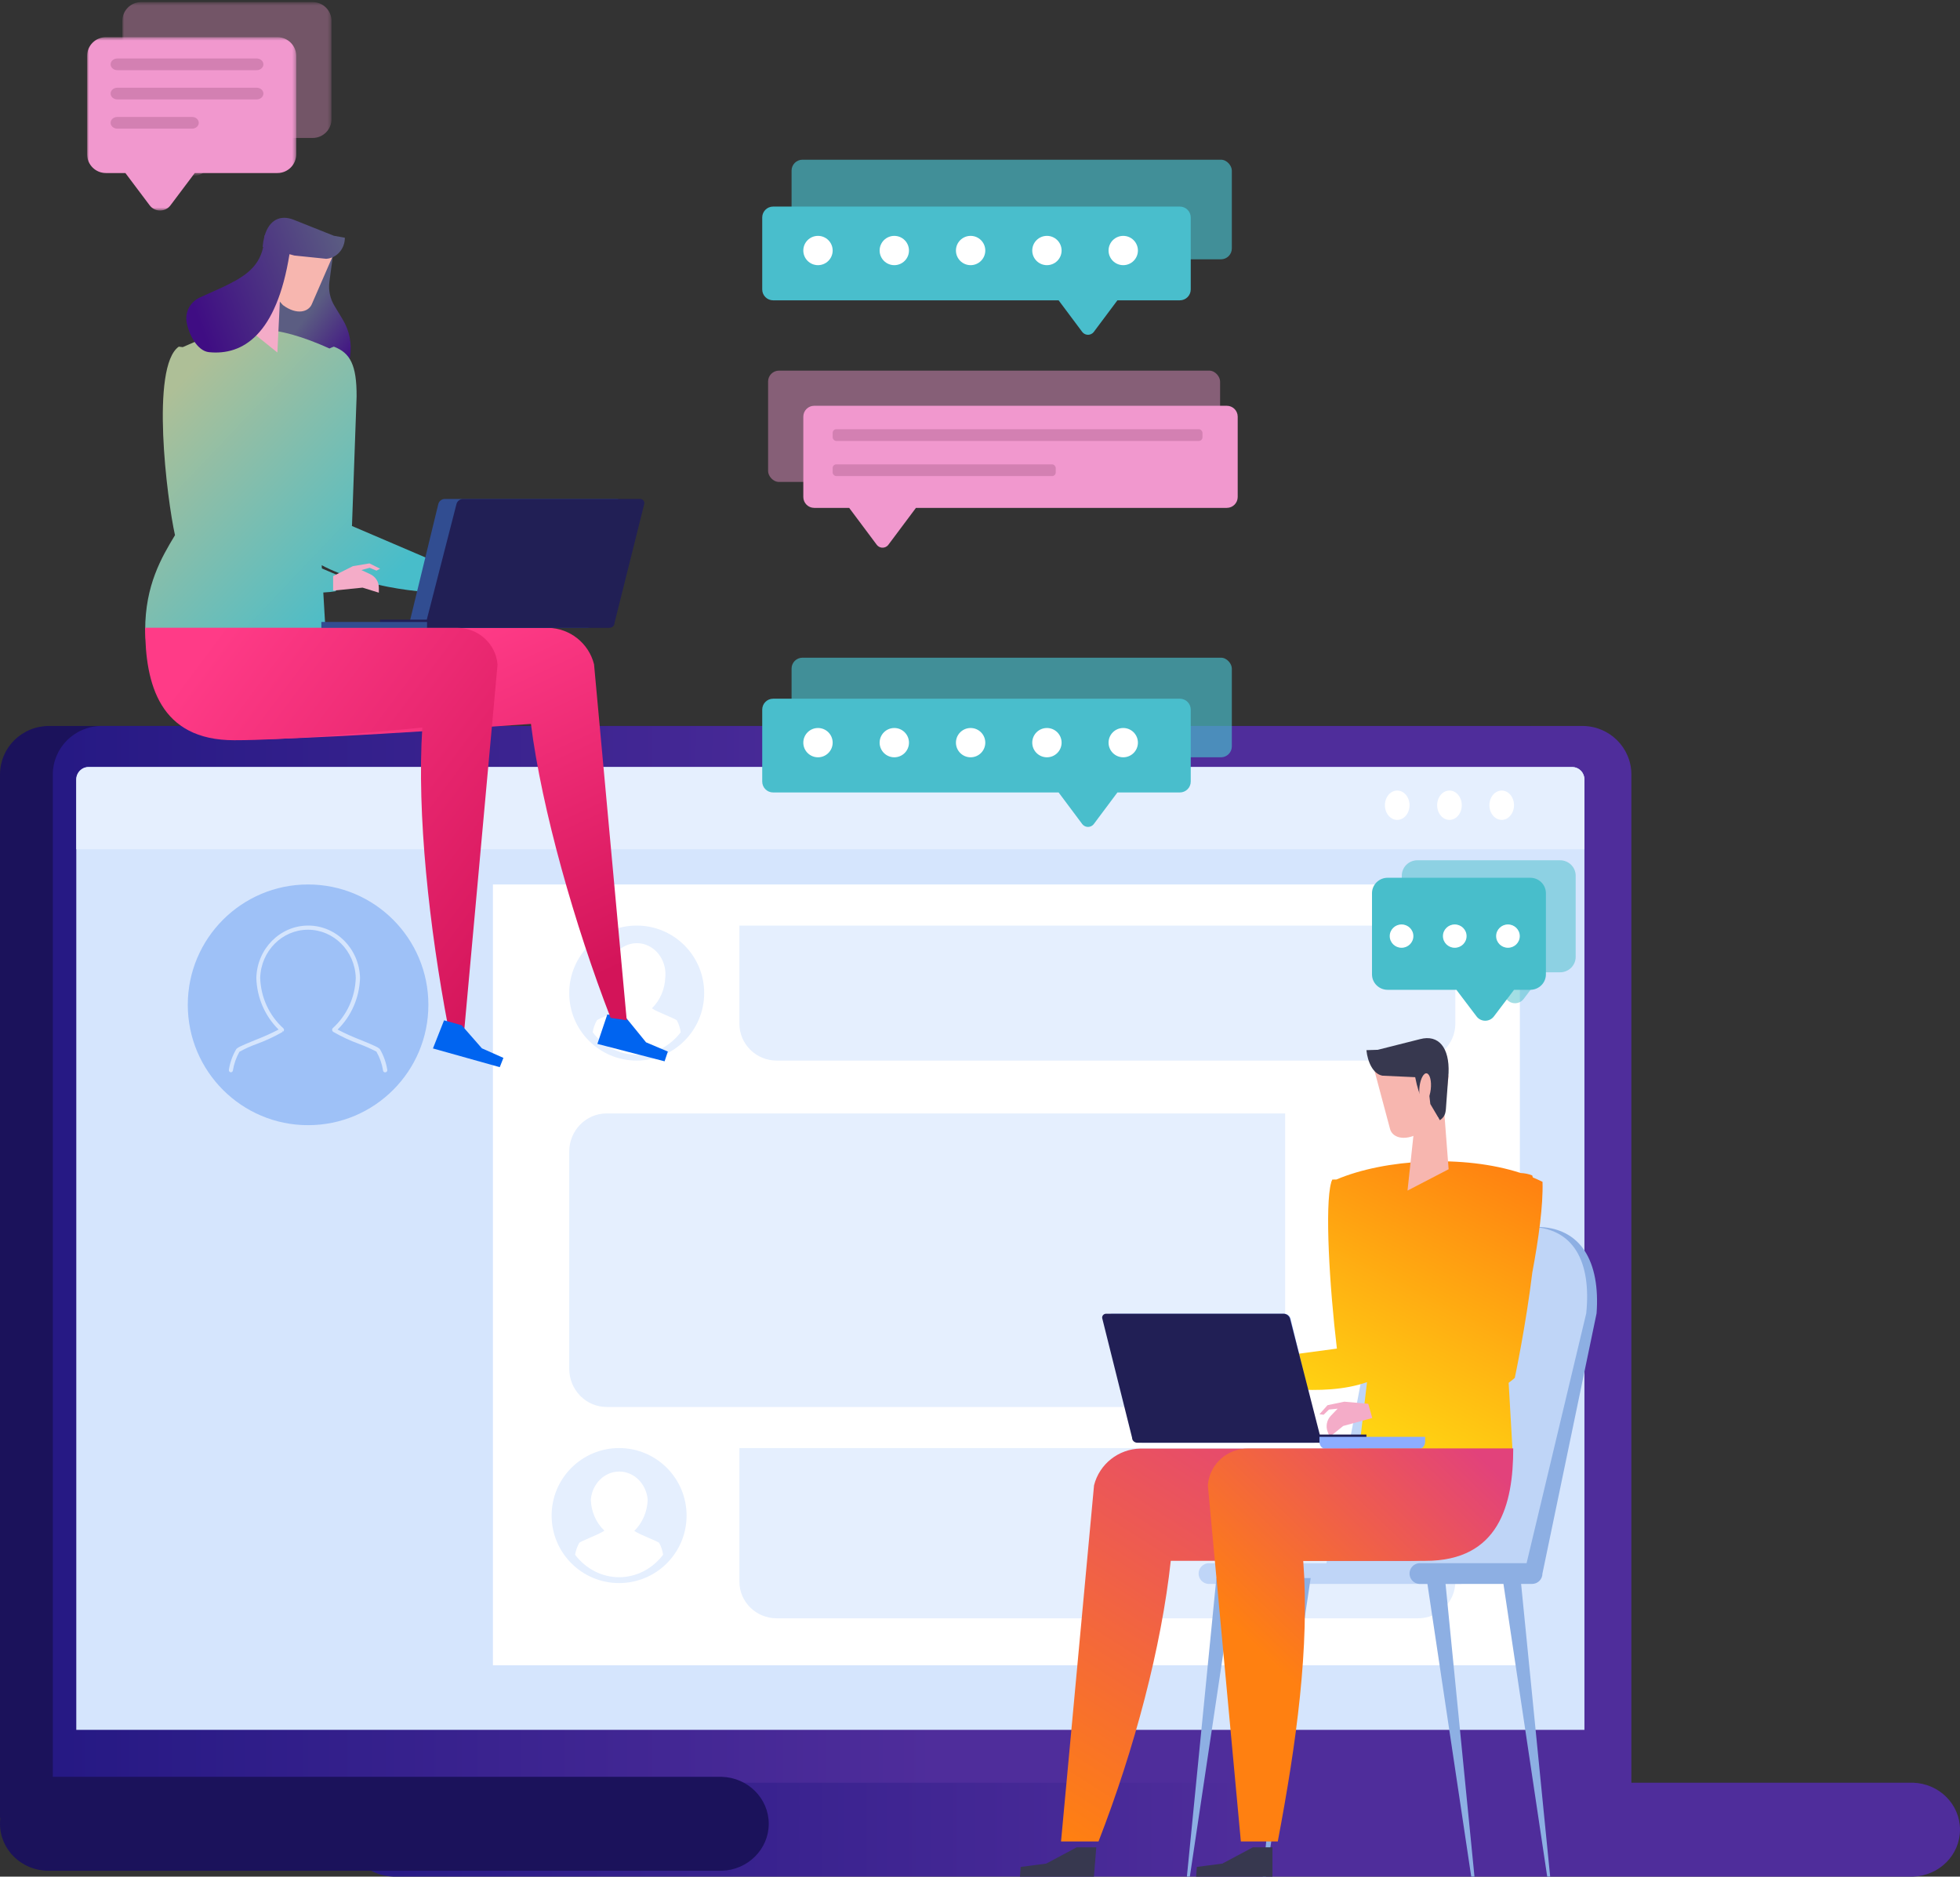 <?xml version="1.0" encoding="UTF-8"?>
<svg width="540px" height="517px" viewBox="0 0 540 517" version="1.1" xmlns="http://www.w3.org/2000/svg" xmlns:xlink="http://www.w3.org/1999/xlink">
    <rect x="0" y="0" width="540" height="517" fill="#333333" stroke="none"/>
    <!-- Generator: Sketch 51.3 (57544) - http://www.bohemiancoding.com/sketch -->
    <title>People Chatting</title>
    <desc>Created with Sketch.</desc>
    <defs>
        <linearGradient x1="0%" y1="50%" x2="100.011%" y2="50%" id="linearGradient-1">
            <stop stop-color="#261984" offset="0%"></stop>
            <stop stop-color="#4F2D9B" offset="56%"></stop>
        </linearGradient>
        <linearGradient x1="-0.086%" y1="49.978%" x2="100.086%" y2="49.978%" id="linearGradient-2">
            <stop stop-color="#261984" offset="0%"></stop>
            <stop stop-color="#4F2D9B" offset="56%"></stop>
        </linearGradient>
        <linearGradient x1="100%" y1="71.732%" x2="70.097%" y2="29.255%" id="linearGradient-3">
            <stop stop-color="#3F0D83" offset="0%"></stop>
            <stop stop-color="#5B5D82" offset="100%"></stop>
        </linearGradient>
        <linearGradient x1="4.466%" y1="25.04%" x2="68.131%" y2="86.545%" id="linearGradient-4">
            <stop stop-color="#AEBF97" offset="0%"></stop>
            <stop stop-color="#48BDCA" offset="100%"></stop>
        </linearGradient>
        <linearGradient x1="0%" y1="50.001%" x2="100%" y2="17.182%" id="linearGradient-5">
            <stop stop-color="#3F0D83" offset="0%"></stop>
            <stop stop-color="#5B5D82" offset="100%"></stop>
        </linearGradient>
        <linearGradient x1="54.771%" y1="6.822%" x2="100%" y2="85.805%" id="linearGradient-6">
            <stop stop-color="#FF3B87" offset="0%"></stop>
            <stop stop-color="#D31459" offset="100%"></stop>
        </linearGradient>
        <linearGradient x1="16.105%" y1="6.123%" x2="109.586%" y2="86.37%" id="linearGradient-7">
            <stop stop-color="#FF3B87" offset="0%"></stop>
            <stop stop-color="#D31459" offset="100%"></stop>
        </linearGradient>
        <linearGradient x1="50%" y1="100%" x2="100%" y2="8.179%" id="linearGradient-8">
            <stop stop-color="#FFD812" offset="0%"></stop>
            <stop stop-color="#FF8011" offset="100%"></stop>
        </linearGradient>
        <linearGradient x1="65.325%" y1="0%" x2="-4.557%" y2="95.288%" id="linearGradient-9">
            <stop stop-color="#E2427B" offset="0%"></stop>
            <stop stop-color="#FF8011" offset="100%"></stop>
        </linearGradient>
        <linearGradient x1="86.925%" y1="0%" x2="36.683%" y2="66.476%" id="linearGradient-10">
            <stop stop-color="#E2427B" offset="0%"></stop>
            <stop stop-color="#FF8011" offset="100%"></stop>
        </linearGradient>
        <polygon id="path-11" points="-0 0.58 57.608 0.58 57.608 48.333 -0 48.333"></polygon>
        <polygon id="path-13" points="0 0.58 57.609 0.58 57.609 48.333 0 48.333"></polygon>
    </defs>
    <g id="Norma-Mokcup" stroke="none" stroke-width="1" fill="none" fill-rule="evenodd">
        <g id="Desktop-HD" transform="translate(-754, -459)">
            <g id="People-Chatting" transform="translate(754, 459)">
                <g id="Computadora" transform="translate(0, 200)" fill-rule="nonzero">
                    <path d="M13.549,0 L421.431,0 C428.877,0.007 434.91,5.993 434.91,13.375 L434.91,300.827 L0,300.827 L0,13.375 C-3.38552669e-05,9.818 1.429,6.407 3.972,3.897 C6.515,1.387 9.961,-0.015 13.549,0 Z" id="Shape" fill="#1B125B"></path>
                    <path d="M28.043,0 L435.969,0 C443.42,0 449.461,5.988 449.461,13.375 L449.461,300.827 L14.551,300.827 L14.551,13.375 C14.551,5.988 20.591,0 28.043,0 Z" id="Shape" fill="url(#linearGradient-1)"></path>
                    <path d="M21.018,276.566 L21.018,14.65 C21.024,12.814 22.52,11.328 24.366,11.321 L433.179,11.321 C434.067,11.321 434.918,11.672 435.546,12.296 C436.174,12.92 436.527,13.767 436.527,14.65 L436.527,276.566 L21.018,276.566 Z" id="Shape" fill="#D5E5FD"></path>
                    <path d="M108.371,317 L527.019,317 C534.249,316.793 540,311.061 540,304.061 C540,297.061 534.249,291.329 527.019,291.122 L108.371,291.122 C101.14,291.329 95.389,297.061 95.389,304.061 C95.389,311.061 101.14,316.793 108.371,317 Z" id="Shape" fill="url(#linearGradient-2)"></path>
                    <path d="M0,302.438 C4.96609223e-14,295.295 5.971,289.505 13.338,289.505 L198.841,289.505 C206.057,289.712 211.796,295.444 211.796,302.444 C211.796,309.444 206.057,315.176 198.841,315.383 L13.338,315.383 C5.97,315.376 -2.80513616e-06,309.583 0,302.438 Z" id="Shape" fill="#1B125B"></path>
                    <path d="M436.527,14.891 C436.527,12.919 435.028,11.321 433.179,11.321 L24.366,11.321 C22.52,11.328 21.024,12.922 21.018,14.891 L21.018,33.964 L436.527,33.964 L436.527,14.891 Z" id="Shape" fill="#E5EFFE"></path>
                    <rect id="Rectangle-path" fill="#FFFFFF" x="135.808" y="43.668" width="282.934" height="215.107"></rect>
                    <path d="M413.745,17.791 C412.372,17.786 411.131,18.767 410.602,20.277 C410.074,21.788 410.361,23.529 411.33,24.688 C412.3,25.848 413.76,26.196 415.029,25.571 C416.298,24.946 417.126,23.471 417.126,21.834 C417.126,19.607 415.614,17.799 413.745,17.791 Z M399.341,17.791 C397.468,17.791 395.949,19.601 395.949,21.834 C395.949,24.067 397.468,25.877 399.341,25.877 C401.215,25.877 402.734,24.067 402.734,21.834 C402.734,20.752 402.37,19.716 401.724,18.956 C401.078,18.196 400.203,17.776 399.295,17.791 L399.341,17.791 Z M384.949,17.791 C383.076,17.791 381.557,19.601 381.557,21.834 C381.557,24.067 383.076,25.877 384.949,25.877 C386.823,25.877 388.342,24.067 388.342,21.834 C388.342,19.601 386.823,17.791 384.949,17.791 Z" id="Shape" fill="#FFFFFF"></path>
                    <ellipse id="Oval" fill="#9EC1F7" cx="84.88" cy="76.824" rx="33.144" ry="33.156"></ellipse>
                    <path d="M106.08,95.423 C105.815,95.427 105.586,95.23 105.542,94.959 C105.252,93.109 104.629,91.332 103.705,89.721 C102.177,88.911 100.598,88.209 98.979,87.618 C96.502,86.711 94.1,85.592 91.801,84.273 C91.639,84.163 91.533,83.985 91.509,83.786 C91.481,83.601 91.534,83.413 91.655,83.275 C95.554,79.774 97.861,74.741 98.016,69.395 C97.808,62.01 91.976,56.135 84.851,56.135 C77.727,56.135 71.894,62.01 71.687,69.395 C71.846,74.74 74.152,79.772 78.048,83.275 C78.181,83.394 78.255,83.569 78.249,83.751 C78.239,83.933 78.148,84.1 78.003,84.204 L77.611,83.82 L77.902,84.262 C75.602,85.58 73.201,86.699 70.723,87.607 C69.086,88.195 67.494,88.913 65.964,89.756 C65.06,91.357 64.449,93.116 64.161,94.947 C64.099,95.256 63.81,95.457 63.511,95.4 C63.207,95.336 63.008,95.032 63.063,94.715 C63.371,92.74 64.04,90.843 65.034,89.128 C65.325,88.617 66.412,88.118 70.309,86.527 C72.508,85.685 74.662,84.719 76.76,83.635 C72.976,79.919 70.768,74.797 70.623,69.395 C70.839,61.375 77.171,54.99 84.907,54.99 C92.644,54.99 98.976,61.375 99.192,69.395 C99.034,74.807 96.81,79.933 93.01,83.646 C95.103,84.733 97.253,85.699 99.45,86.538 C103.336,88.129 104.433,88.629 104.725,89.14 C105.714,90.857 106.382,92.753 106.696,94.727 C106.725,94.879 106.694,95.038 106.61,95.166 C106.526,95.295 106.395,95.384 106.248,95.412 L106.08,95.423 Z" id="Shape" fill="#D5E5FD"></path>
                    <ellipse id="Oval" fill="#E5EFFE" cx="175.419" cy="73.589" rx="18.593" ry="18.599"></ellipse>
                    <path d="M186.51,81.16 C186.229,80.647 181.055,78.852 179.615,77.789 C181.864,75.577 183.195,72.473 183.304,69.18 C183.581,65.951 182.15,62.83 179.61,61.122 C177.07,59.415 173.859,59.415 171.319,61.122 C168.779,62.83 167.348,65.951 167.624,69.18 C167.723,72.471 169.08,75.569 171.37,77.728 C169.874,78.84 164.688,80.635 164.418,81.147 C163.861,82.141 163.479,83.238 163.293,84.383 C166.285,88.303 170.73,90.571 175.419,90.571 C180.108,90.571 184.553,88.303 187.545,84.383 C187.386,83.249 187.035,82.156 186.51,81.16 Z" id="Shape" fill="#FFFFFF"></path>
                    <ellipse id="Oval" fill="#E5EFFE" cx="170.569" cy="217.533" rx="18.593" ry="18.599"></ellipse>
                    <path d="M181.649,225.122 C181.368,224.61 176.196,222.818 174.757,221.757 C177.008,219.546 178.338,216.441 178.445,213.149 C178.069,208.76 174.673,205.403 170.608,205.403 C166.544,205.403 163.148,208.76 162.772,213.149 C162.87,216.435 164.227,219.528 166.516,221.684 C165.02,222.794 159.837,224.586 159.567,225.098 C159.013,226.091 158.631,227.186 158.443,228.329 C161.433,232.247 165.879,234.515 170.569,234.515 C175.259,234.515 179.704,232.247 182.695,228.329 C182.533,227.199 182.178,226.112 181.649,225.122 Z" id="Shape" fill="#FFFFFF"></path>
                    <path d="M203.724,54.99 L390.659,54.99 C396.347,54.99 400.958,59.535 400.958,65.142 L400.958,82.094 C400.926,87.678 396.325,92.189 390.659,92.189 L214.011,92.189 C208.324,92.189 203.713,87.643 203.713,82.036 L203.713,54.99 L203.724,54.99 Z" id="Shape" fill="#E5EFFE"></path>
                    <path d="M203.724,198.934 L390.659,198.934 C396.347,198.934 400.958,203.447 400.958,209.014 L400.958,235.756 C400.958,241.323 396.347,245.837 390.659,245.837 L214.011,245.837 C208.324,245.837 203.713,241.323 203.713,235.756 L203.713,198.934 L203.724,198.934 Z" id="Shape" fill="#E5EFFE"></path>
                    <path d="M343.749,187.612 L167.126,187.612 C164.394,187.612 161.775,186.503 159.843,184.529 C157.911,182.554 156.826,179.876 156.826,177.084 L156.826,117.261 C156.833,111.451 161.442,106.745 167.126,106.745 L354.072,106.745 L354.072,177.048 C354.081,179.851 352.997,182.542 351.059,184.524 C349.122,186.507 346.491,187.619 343.749,187.612 Z" id="Shape" fill="#E5EFFE"></path>
                </g>
                <g id="Mujer" transform="translate(40, 60)" fill-rule="nonzero">
                    <path d="M52.147,7.252 L50.755,17.598 C50.442,19.924 50.941,22.286 52.17,24.294 L54.389,27.966 C58.224,34.253 57.041,42.341 51.56,47.294 C48.495,50.078 44.055,50.807 40.245,49.151 C36.435,47.495 33.976,43.769 33.978,39.654 L33.978,15.779 L39.727,4.841 L52.147,7.252 Z" id="Shape" fill="url(#linearGradient-3)"></path>
                    <path d="M49.072,103.231 L50.016,119.421 L0,113.577 C0,101.195 4.514,93.565 8.211,87.439 C5.993,77.491 1.417,41.017 9.253,35.503 C9.611,35.533 9.978,35.576 10.351,35.63 C26.064,28.433 36.224,29.492 50.781,36.004 C51.166,35.809 51.568,35.642 51.986,35.503 C56.483,37.207 58.294,40.567 58.246,49.244 L56.975,84.828 L56.902,84.88 L88.989,98.613 L88.118,102.874 C79.899,104.332 60.24,101.88 48.634,95.719 L48.685,96.598 L53.393,98.613 L52.512,102.874 C51.521,103.05 50.362,103.169 49.072,103.231 Z" id="Combined-Shape" fill="url(#linearGradient-4)"></path>
                    <path d="M93.843,102.715 L101.955,101.892 L106.445,103.283 L106.445,101.914 C106.467,100.308 105.521,98.839 104.029,98.163 L101.636,97.05 L103.915,96.427 L105.795,97.206 L106.787,96.672 L103.858,95.214 L99.301,95.971 L93.877,98.675 L93.843,102.715 Z" id="Shape" fill="#F4ACC8"></path>
                    <polygon id="Shape" fill="#0064F0" points="127.321 219.476 132.338 220.207 137.993 227.154 144 229.701 143.101 232.386 124.584 227.588"></polygon>
                    <polygon id="Shape" fill="#F4ACC8" points="37.213 20.747 36.423 37.117 29.124 31.25 30.114 16.138"></polygon>
                    <path d="M45.912,23.787 C45.06,25.873 41.851,26.956 37.924,24.035 L32.36,17.741 L32.786,7.828 L40.174,1.614 L53.393,6.599 L45.912,23.787 Z" id="Shape" fill="#F7B6AF"></path>
                    <path d="M39.756,10.029 C36.189,32.228 26.881,37.972 17.573,37.019 C14.249,36.678 11.901,31.867 11.401,28.64 C10.965,25.863 12.461,23.139 15.074,21.953 L21.571,19.018 C26.32,16.682 31.256,14.182 32.512,8.048 L32.36,8.006 C32.443,7.015 32.595,6.104 32.811,5.279 C32.814,5.143 32.816,5.005 32.816,4.866 L32.927,4.865 C34.167,0.715 37.122,-1.024 41.079,0.606 L51.982,4.953 L55.011,5.488 C55.021,8.582 52.752,11.138 49.855,11.297 L41.091,10.394 L39.756,10.029 Z" id="Combined-Shape" fill="url(#linearGradient-5)"></path>
                    <path d="M132.674,221.09 L123.664,123.005 C122.199,117.19 117.016,113.076 111.014,112.966 L0,112.966 C0,126.686 8.849,143.672 28.88,143.672 C44.648,143.672 83.047,141.099 106.278,139.437 C109.247,162.954 118.419,195.068 128.227,220.42 L132.674,221.09 Z" id="Shape" fill="url(#linearGradient-6)"></path>
                    <path d="M121.689,112.965 C122.454,112.965 123.075,112.35 123.075,111.59 L131.028,78.838 C131.103,78.51 131.027,78.167 130.82,77.901 C130.613,77.635 130.298,77.474 129.96,77.462 L82.467,77.462 C81.658,77.504 80.969,78.06 80.762,78.838 L72.809,111.59 C72.809,111.957 72.957,112.308 73.219,112.567 C73.481,112.825 73.837,112.968 74.207,112.965 L121.689,112.965 Z" id="Shape" fill="#314D91"></path>
                    <path d="M136.4,77.462 L87.525,77.462 C86.692,77.504 85.983,78.06 85.771,78.838 L77.584,110.711 L64.719,110.711 L64.719,111.59 C64.719,112.35 65.358,112.966 66.146,112.966 L127.886,112.966 C128.674,112.966 129.313,112.35 129.313,111.59 L137.499,78.838 C137.576,78.51 137.498,78.167 137.285,77.901 C137.072,77.635 136.748,77.474 136.4,77.462 Z" id="Shape" fill="#211F55"></path>
                    <path d="M77.663,111.352 L77.663,112.61 C77.663,113.692 77.013,114.57 76.208,114.579 L50.006,114.579 C49.196,114.579 48.539,113.698 48.539,112.61 L48.539,111.352 L77.663,111.352 Z" id="Shape" fill="#314D91"></path>
                    <path d="M85.785,112.967 L0,112.967 C0,128.454 3.994,143.929 24.53,143.929 C38.478,143.929 60.461,141.997 76.352,140.438 C74.812,164.197 78.272,195.624 83.463,222.874 L87.859,224.317 L97.079,123.09 C96.634,117.313 91.684,112.877 85.785,112.967 Z" id="Shape" fill="url(#linearGradient-7)"></path>
                    <polygon id="Shape" fill="#0064F0" points="82.344 221.09 87.202 222.457 92.766 228.807 98.697 231.442 97.689 234 79.281 228.84"></polygon>
                    <path d="M51.775,102.715 L59.888,101.892 L64.377,103.283 L64.377,101.914 C64.4,100.308 63.454,98.839 61.962,98.163 L59.569,97.05 L61.848,96.427 L63.716,97.206 L64.719,96.672 L61.791,95.214 L57.233,95.971 L51.775,98.708 L51.775,102.715 Z" id="Shape" fill="#F4ACC8"></path>
                </g>
                <g id="Silla" transform="translate(327, 338)" fill-rule="nonzero">
                    <path d="M94.493,0 L72.522,0 C59.949,0 54.093,10.874 51.555,23.824 L38.45,92.657 L5.925,92.657 C4.409,92.753 3.229,94.003 3.229,95.513 C3.229,97.023 4.409,98.273 5.925,98.369 L75.32,98.369 C76.083,98.372 76.816,98.074 77.357,97.539 C77.897,97.004 78.201,96.277 78.201,95.519 L96.252,95.519 L111.258,23.824 C112.297,9.701 107.031,0 94.493,0 Z" id="Shape" fill="#BFD5F7"></path>
                    <path d="M96.207,0 L94.106,0 C106.606,0 111.488,9.7 110.021,23.823 L93.59,92.651 L64.39,92.651 C63.325,92.583 62.311,93.112 61.758,94.024 C61.205,94.936 61.205,96.079 61.758,96.991 C62.311,97.903 63.325,98.432 64.39,98.363 L95.092,98.363 C95.851,98.367 96.579,98.068 97.116,97.533 C97.654,96.998 97.956,96.271 97.956,95.513 L112.873,23.823 C113.906,9.7 108.671,0 96.207,0 Z" id="Shape" fill="#8DAFE3"></path>
                    <path d="M20.9,179 L21.794,179 L34.101,96.757 L29.027,96.757 L20.9,179 Z M0,179 L0.813,179 L13.12,96.757 L8.128,96.757 L0,179 Z M91.923,96.757 L86.977,96.757 L99.273,179 L100.086,179 L91.923,96.757 Z M66.031,96.757 L78.339,179 L79.233,179 L71.105,96.757 L66.031,96.757 Z" id="Shape" fill="#8DAFE3"></path>
                </g>
                <g id="Hombre" transform="translate(281, 286)" fill-rule="nonzero">
                    <path d="M137.981,37.163 C139.053,37.207 140.115,37.413 141.131,37.812 C141.204,37.998 141.273,38.192 141.339,38.394 C142.246,38.766 143.127,39.163 143.979,39.585 C144.184,46.119 142.873,55.471 141.169,64.554 C139.406,79.117 136.345,93.608 136.339,93.602 C135.802,94.075 135.238,94.527 134.649,94.957 L135.781,114.692 L93.286,114.692 L95.621,94.778 C83.59,99.024 66.097,96.065 57.097,93.617 L56.629,89.642 L87.327,85.529 C85.277,68.38 83.96,45.999 85.759,39.773 C85.761,39.709 85.763,39.647 85.766,39.585 C85.785,39.576 85.805,39.567 85.825,39.557 C85.896,39.335 85.972,39.137 86.052,38.963 L87.195,38.947 C100.566,33.276 122.23,32.027 137.981,37.163 Z" id="Combined-Shape" fill="url(#linearGradient-8)"></path>
                    <polygon id="Shape" fill="#F4ACC8" points="56.165 89.824 48.497 88.846 43.163 92.731 42.067 96.923 45.878 94.713 56.629 94.485"></polygon>
                    <polygon id="Shape" fill="#F7B6AF" points="108.548 25.605 106.787 42 118.112 36.118 116.95 21"></polygon>
                    <path d="M101.956,24.967 C102.495,27.207 105.621,28.64 110.135,26.154 L116.873,20.454 L118.112,10.375 L111.537,3.231 L97.079,6.713 L101.956,24.967 Z" id="Shape" fill="#F7B6AF"></path>
                    <path d="M112.682,14.82 C111.307,18.443 110.054,16.557 108.9,10.76 L99.896,10.348 C97.301,9.898 95.804,6.6 95.461,3.315 L98.599,3.215 L110.231,0.279 C115.399,-1.095 118.382,2.702 118.093,9.586 L117.472,17.981 C117.306,20.242 117.417,21.416 115.709,22.615 L113.07,18.156 L112.682,14.82 Z" id="Shape" fill="#37384F"></path>
                    <path d="M110.095,13.358 C109.832,15.583 110.308,17.552 111.171,17.752 C112.035,17.953 112.924,16.348 113.187,14.106 C113.45,11.863 112.962,9.93 112.11,9.712 C111.259,9.493 110.358,11.152 110.095,13.358 Z" id="Shape" fill="#F7B6AF"></path>
                    <path d="M97.079,104.659 L89.074,106.843 L85.355,109.846 L84.811,108.529 C84.182,106.984 84.522,105.215 85.679,104.012 L87.533,102.083 L85.147,102.326 L83.675,103.758 L82.517,103.62 L84.741,101.124 L89.375,100.154 L95.967,100.743 L97.079,104.659 Z" id="Shape" fill="#F4ACC8"></path>
                    <path d="M81.131,111.462 L33.654,111.462 C32.888,111.462 32.268,110.844 32.268,110.082 L24.315,77.292 C24.215,76.963 24.282,76.606 24.494,76.334 C24.706,76.062 25.037,75.909 25.383,75.924 L72.86,75.924 C73.667,75.961 74.357,76.515 74.564,77.292 L82.517,110.082 C82.517,110.448 82.371,110.799 82.111,111.058 C81.851,111.316 81.498,111.462 81.131,111.462 Z" id="Shape" fill="#8CADFF"></path>
                    <path d="M23.829,75.926 L72.67,75.926 C73.501,75.963 74.21,76.516 74.423,77.292 L82.605,109.204 L95.461,109.204 L95.461,110.084 C95.461,110.45 95.31,110.8 95.043,111.058 C94.776,111.316 94.413,111.462 94.035,111.462 L32.325,111.462 C31.538,111.462 30.9,110.845 30.9,110.084 L22.718,77.348 C22.591,77.01 22.649,76.633 22.873,76.345 C23.097,76.058 23.457,75.9 23.829,75.926 Z" id="Shape" fill="#211F55"></path>
                    <path d="M82.517,109.846 L82.517,111.106 C82.517,112.188 83.166,113.068 83.972,113.077 L110.173,113.077 C110.984,113.077 111.64,112.195 111.64,111.106 L111.64,109.846 L82.517,109.846 Z" id="Shape" fill="#8CADFF"></path>
                    <path d="M33.186,113.077 C27.132,113.196 21.905,117.336 20.42,123.189 L11.326,221.308 L21.655,221.308 C31.6,195.738 38.992,167.692 41.557,144.005 L106.764,144.005 C126.968,144.005 133.404,128.547 135.91,113.077 L33.186,113.077 Z" id="Shape" fill="url(#linearGradient-9)"></path>
                    <path d="M62.928,113.079 C57.102,112.976 52.208,117.413 51.775,123.19 L60.87,221.308 L71.041,221.308 C76.196,194.088 79.844,167.646 78.055,144.006 L111.723,144.006 C131.97,144.006 135.91,128.548 135.91,113.079 L62.928,113.079 Z" id="Shape" fill="url(#linearGradient-10)"></path>
                    <polygon id="Shape" fill="#37384F" points="69.573 222.923 64.187 222.923 55.774 227.413 48.74 228.325 48.539 231 69.573 231"></polygon>
                    <polygon id="Shape" fill="#37384F" points="21.034 222.923 15.651 222.923 7.243 227.413 0.214 228.325 0 231 20.391 231"></polygon>
                </g>
                <g id="Chat-verde" transform="translate(378, 237)">
                    <path d="M12.515,-0 L51.809,-0 C54.189,-0 56.117,1.902 56.117,4.25 L56.117,26.615 C56.117,28.962 54.189,30.865 51.809,30.865 L47.346,30.865 L41.782,38.206 C40.593,39.776 38.208,39.776 37.02,38.206 L31.457,30.865 L12.515,30.865 C10.136,30.865 8.206,28.962 8.206,26.615 L8.206,4.25 C8.206,1.902 10.136,-0 12.515,-0" id="Fill-1" fill-opacity="0.505" fill="#48BECB"></path>
                    <path d="M4.309,4.821 L43.603,4.821 C45.983,4.821 47.911,6.724 47.911,9.072 L47.911,31.437 C47.911,33.784 45.983,35.687 43.603,35.687 L39.139,35.687 L33.576,43.028 C32.387,44.598 30.002,44.598 28.814,43.028 L23.251,35.687 L4.309,35.687 C1.93,35.687 0,33.784 0,31.437 L0,9.072 C0,6.724 1.93,4.821 4.309,4.821" id="Fill-1" fill="#48BECB"></path>
                    <ellipse id="Oval-7" fill="#FFFFFF" fill-rule="nonzero" cx="8.143" cy="20.893" rx="3.257" ry="3.214"></ellipse>
                    <ellipse id="Oval-7-Copy" fill="#FFFFFF" fill-rule="nonzero" cx="22.8" cy="20.893" rx="3.257" ry="3.214"></ellipse>
                    <ellipse id="Oval-7-Copy-2" fill="#FFFFFF" fill-rule="nonzero" cx="37.457" cy="20.893" rx="3.257" ry="3.214"></ellipse>
                </g>
                <g id="Chat-rosa" transform="translate(24, 0)">
                    <g id="Group-3" transform="translate(9.714, 0)">
                        <mask id="mask-12" fill="white">
                            <use xlink:href="#path-11"></use>
                        </mask>
                        <g id="Clip-2"></g>
                        <path d="M52.429,0.58 L5.179,0.58 C2.318,0.58 -0,2.887 -0,5.734 L-0,32.85 C-0,35.697 2.318,38.005 5.179,38.005 L10.548,38.005 L17.238,46.907 C18.666,48.808 21.534,48.808 22.963,46.907 L29.653,38.005 L52.429,38.005 C55.289,38.005 57.609,35.697 57.609,32.85 L57.609,5.734 C57.609,2.887 55.289,0.58 52.429,0.58" id="Fill-1" fill-opacity="0.335" fill="#F198CE" mask="url(#mask-12)"></path>
                    </g>
                    <g id="Group-6" transform="translate(0, 9.667)">
                        <mask id="mask-14" fill="white">
                            <use xlink:href="#path-13"></use>
                        </mask>
                        <g id="Clip-5"></g>
                        <path d="M52.429,0.58 L5.179,0.58 C2.318,0.58 -0,2.887 -0,5.734 L-0,32.85 C-0,35.697 2.318,38.005 5.179,38.005 L10.548,38.005 L17.238,46.907 C18.666,48.808 21.534,48.808 22.963,46.907 L29.653,38.005 L52.429,38.005 C55.289,38.005 57.609,35.697 57.609,32.85 L57.609,5.734 C57.609,2.887 55.289,0.58 52.429,0.58" id="Fill-4" fill="#F198CE" mask="url(#mask-14)"></path>
                    </g>
                    <path d="M46.72,19.333 L8.328,19.333 C7.306,19.333 6.476,18.612 6.476,17.722 C6.476,16.833 7.306,16.111 8.328,16.111 L46.72,16.111 C47.742,16.111 48.571,16.833 48.571,17.722 C48.571,18.612 47.742,19.333 46.72,19.333" id="Fill-7" fill="#D380B2"></path>
                    <path d="M46.72,27.389 L8.328,27.389 C7.306,27.389 6.476,26.667 6.476,25.778 C6.476,24.888 7.306,24.167 8.328,24.167 L46.72,24.167 C47.742,24.167 48.571,24.888 48.571,25.778 C48.571,26.667 47.742,27.389 46.72,27.389" id="Fill-9" fill="#D380B2"></path>
                    <path d="M28.923,35.444 L8.315,35.444 C7.299,35.444 6.476,34.723 6.476,33.833 C6.476,32.944 7.299,32.222 8.315,32.222 L28.923,32.222 C29.938,32.222 30.762,32.944 30.762,33.833 C30.762,34.723 29.938,35.444 28.923,35.444" id="Fill-11" fill="#D380B2"></path>
                </g>
                <g id="Chatting" transform="translate(210, 44)" fill-rule="nonzero">
                    <rect id="Rectangle-7" fill-opacity="0.438" fill="#F198CE" x="1.617" y="58.105" width="124.531" height="30.667" rx="3"></rect>
                    <path d="M23.956,95.918 L14.321,95.918 C12.664,95.918 11.321,94.575 11.321,92.918 L11.321,70.789 C11.321,69.133 12.664,67.789 14.321,67.789 L128,67.789 C129.657,67.789 131,69.133 131,70.789 L131,92.918 C131,94.575 129.657,95.918 128,95.918 L42.353,95.918 L34.756,106.081 C34.642,106.235 34.505,106.371 34.352,106.486 C33.467,107.147 32.214,106.966 31.552,106.081 L23.956,95.918 Z" id="Combined-Shape-Copy" fill="#F198CE"></path>
                    <rect id="Rectangle-3" fill-opacity="0.661" fill="#49BECC" x="8.086" y="137.193" width="121.296" height="27.439" rx="3"></rect>
                    <rect id="Rectangle-3-Copy" fill-opacity="0.661" fill="#49BECC" x="8.086" y="0" width="121.296" height="27.439" rx="3"></rect>
                    <rect id="Rectangle-5-Copy-2" fill="#D380B2" x="19.407" y="74.246" width="101.889" height="3.228" rx="1"></rect>
                    <rect id="Rectangle-5-Copy-3" fill="#D380B2" x="19.407" y="83.93" width="61.457" height="3.228" rx="1"></rect>
                    <g id="Chats" transform="translate(0, 12.912)">
                        <path d="M97.859,25.825 L91.361,34.518 C91.246,34.671 91.11,34.807 90.957,34.922 C90.072,35.584 88.819,35.402 88.157,34.518 L81.66,25.825 L3,25.825 C1.343,25.825 2.02906125e-16,24.481 0,22.825 L0,3 C-2.02906125e-16,1.343 1.343,3.04359188e-16 3,0 L115.062,0 C116.719,-7.66227013e-15 118.062,1.343 118.062,3 L118.062,22.825 C118.062,24.481 116.719,25.825 115.062,25.825 L97.859,25.825 Z" id="Combined-Shape" fill="#49BECC"></path>
                        <path d="M97.859,161.404 L91.361,170.097 C91.246,170.25 91.11,170.386 90.957,170.501 C90.072,171.162 88.819,170.981 88.157,170.097 L81.66,161.404 L3,161.404 C1.343,161.404 2.41027941e-15,160.06 0,158.404 L0,138.579 C-2.02906125e-16,136.922 1.343,135.579 3,135.579 L115.062,135.579 C116.719,135.579 118.062,136.922 118.062,138.579 L118.062,158.404 C118.062,160.06 116.719,161.404 115.062,161.404 L97.859,161.404 Z" id="Combined-Shape-Copy-3" fill="#49BECC"></path>
                        <ellipse id="Oval-3" fill="#FFFFFF" cx="15.364" cy="12.105" rx="4.043" ry="4.035"></ellipse>
                        <ellipse id="Oval-3-Copy-5" fill="#FFFFFF" cx="15.364" cy="147.684" rx="4.043" ry="4.035"></ellipse>
                        <ellipse id="Oval-3-Copy" fill="#FFFFFF" cx="36.389" cy="12.105" rx="4.043" ry="4.035"></ellipse>
                        <ellipse id="Oval-3-Copy-6" fill="#FFFFFF" cx="36.389" cy="147.684" rx="4.043" ry="4.035"></ellipse>
                        <ellipse id="Oval-3-Copy-2" fill="#FFFFFF" cx="57.414" cy="12.105" rx="4.043" ry="4.035"></ellipse>
                        <ellipse id="Oval-3-Copy-7" fill="#FFFFFF" cx="57.414" cy="147.684" rx="4.043" ry="4.035"></ellipse>
                        <ellipse id="Oval-3-Copy-3" fill="#FFFFFF" cx="78.438" cy="12.105" rx="4.043" ry="4.035"></ellipse>
                        <ellipse id="Oval-3-Copy-8" fill="#FFFFFF" cx="78.438" cy="147.684" rx="4.043" ry="4.035"></ellipse>
                        <ellipse id="Oval-3-Copy-4" fill="#FFFFFF" cx="99.463" cy="12.105" rx="4.043" ry="4.035"></ellipse>
                        <ellipse id="Oval-3-Copy-9" fill="#FFFFFF" cx="99.463" cy="147.684" rx="4.043" ry="4.035"></ellipse>
                    </g>
                </g>
            </g>
        </g>
    </g>
</svg>